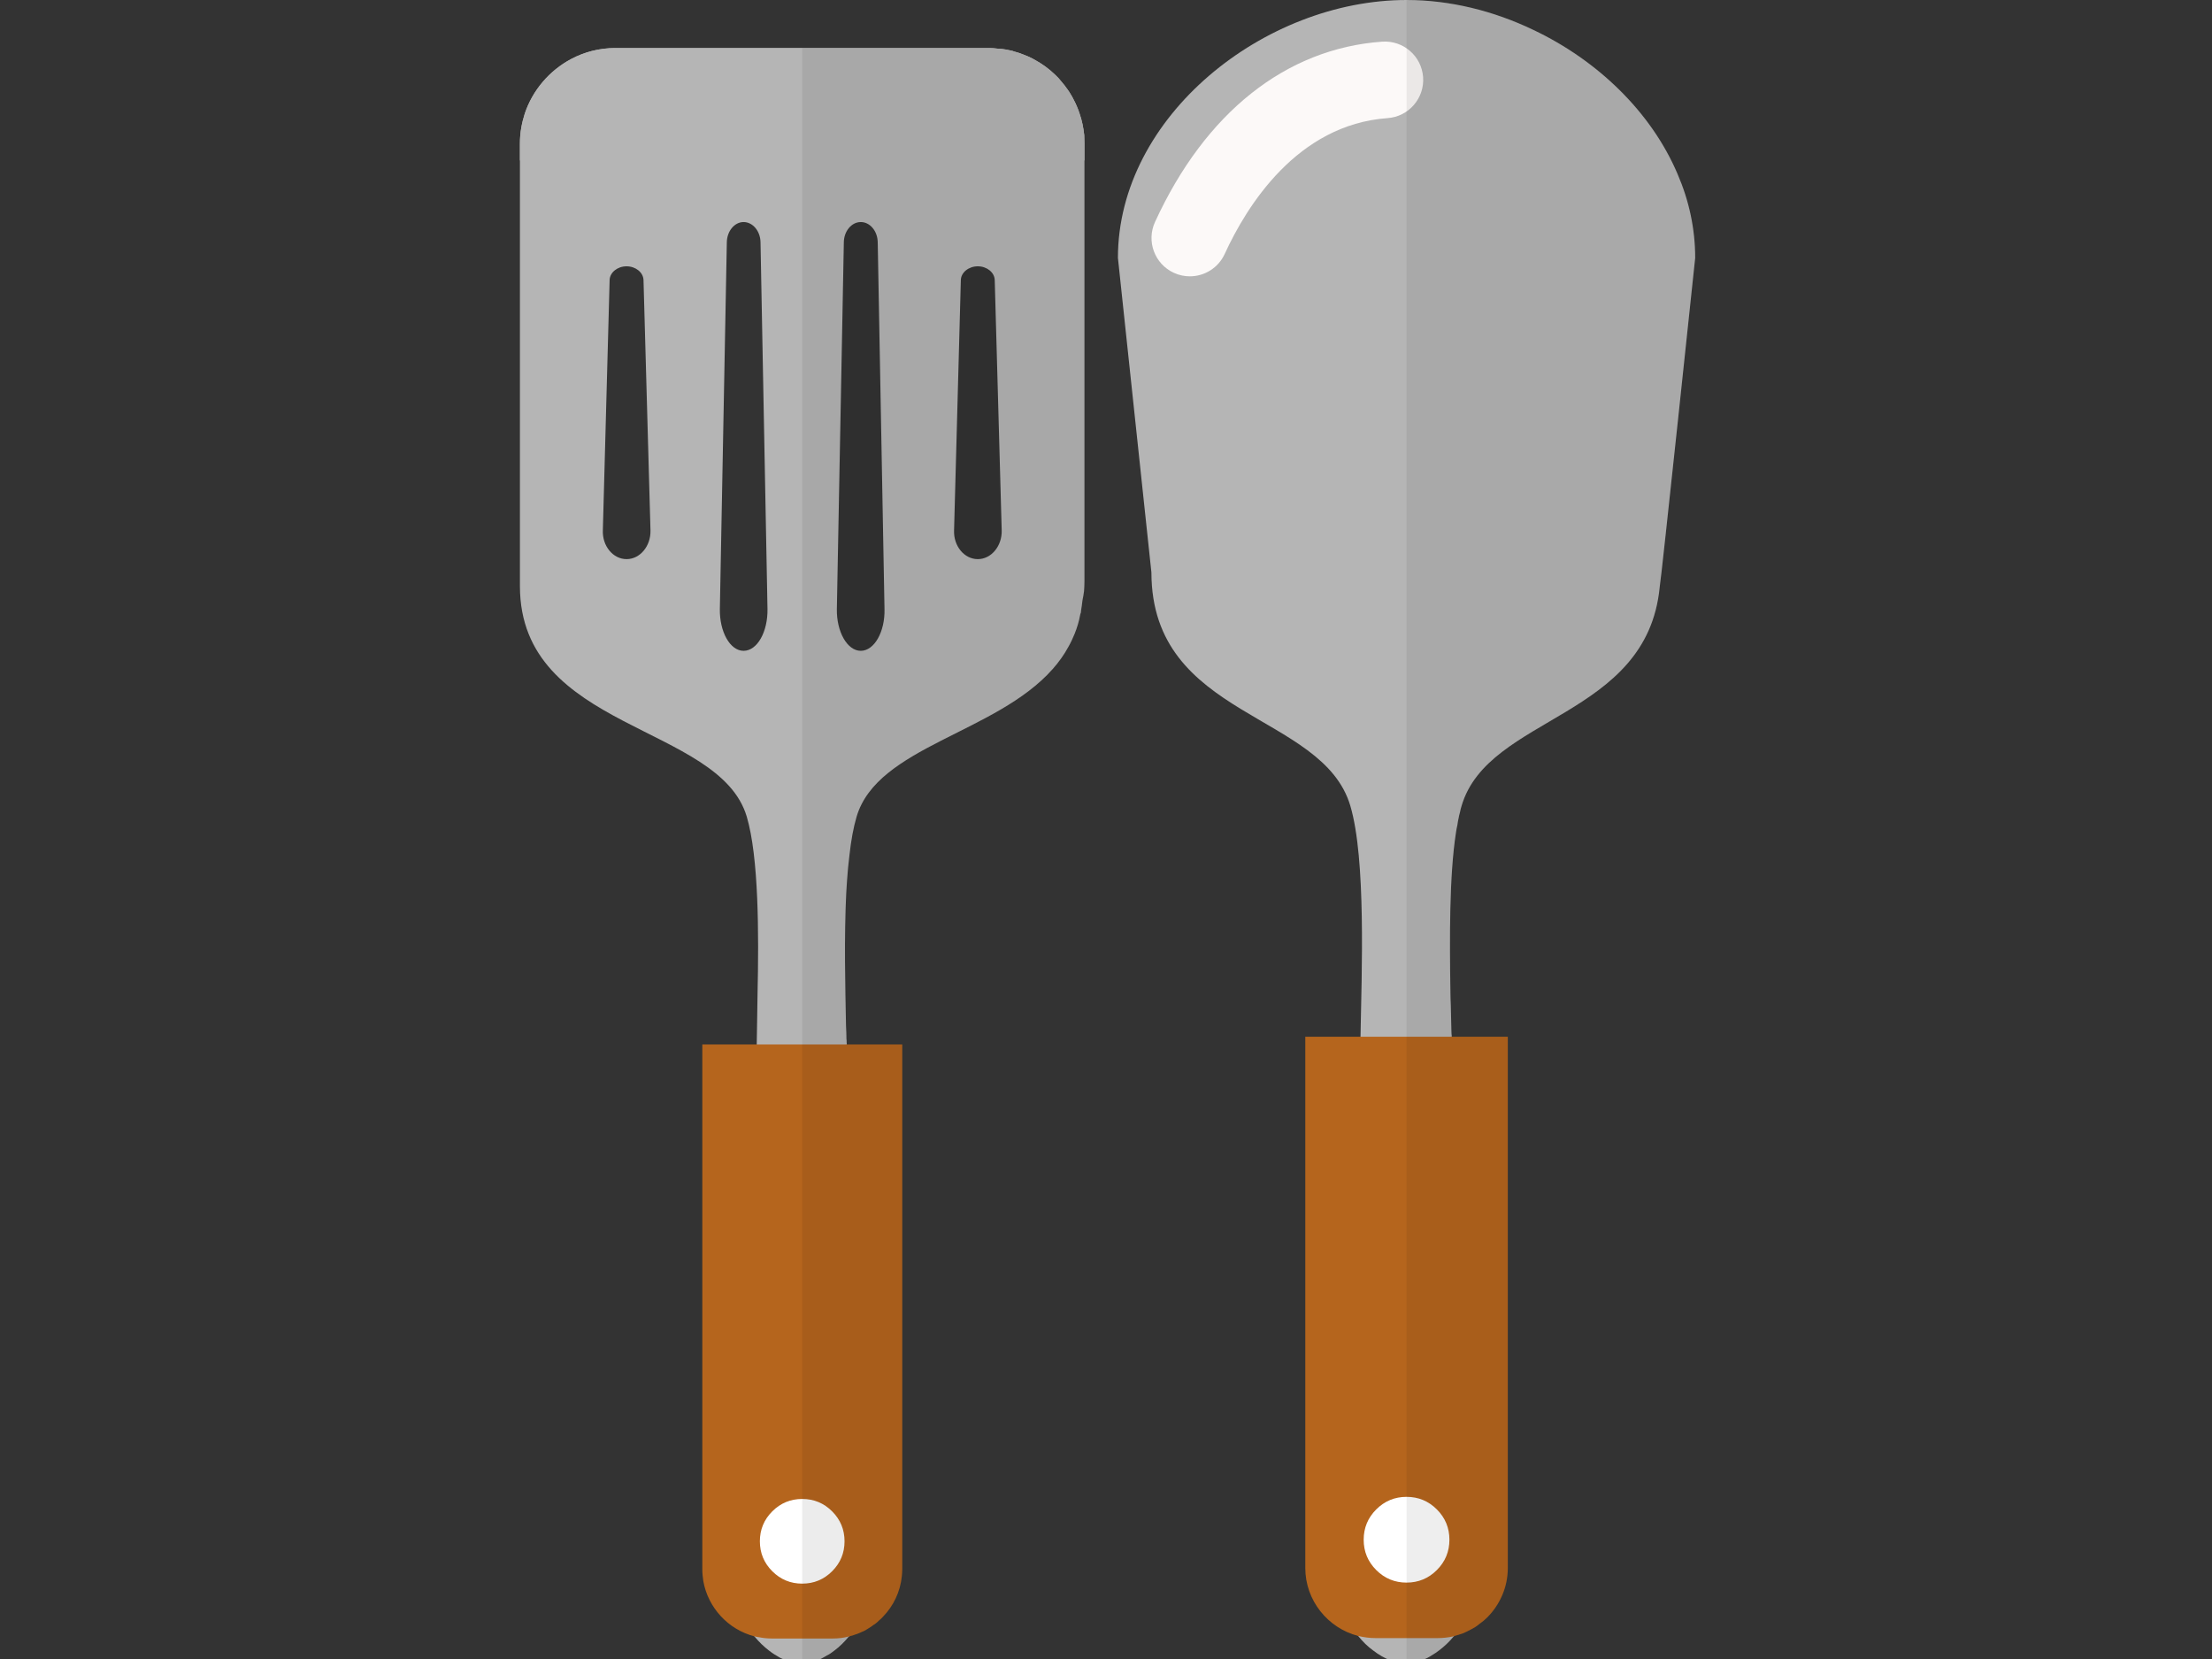 <?xml version="1.0" standalone="no"?>
<!DOCTYPE svg PUBLIC "-//W3C//DTD SVG 1.0//EN" "http://www.w3.org/TR/2001/REC-SVG-20010904/DTD/svg10.dtd">
<svg xmlns="http://www.w3.org/2000/svg" xmlns:xlink="http://www.w3.org/1999/xlink" id="body_1" width="64" height="48">

<rect width="100%" height="100%" fill="#333333" stroke="none"/>

<g transform="matrix(0.094 0 0 0.094 15.043 -0)">
	<g>
	</g>
	<g>
	</g>
	<g>
		<g>
			<g>
				<g>
                    <path d="M173.694 41.66L173.694 41.599C 173.449 39.329 173.019 37.181 172.283 35.034C 172.037 34.298 171.792 33.562 171.485 32.886C 171.178 32.15 170.871 31.475 170.503 30.8C 170.196 30.187 169.89 29.573 169.521 29.021C 169.214 28.469 168.846 27.916 168.478 27.426C 167.987 26.69 167.374 25.954 166.76 25.217C 166.147 24.42 165.471 23.683 164.735 23.008C 162.772 21.106 160.563 19.511 158.109 18.223C 158.048 18.162 157.986 18.162 157.925 18.1C 156.944 17.609 155.9 17.118 154.857 16.75C 153.937 16.382 153.016 16.075 152.035 15.83C 151.789 15.707 151.544 15.646 151.237 15.585C 150.194 15.339 149.151 15.156 148.108 15.033C 148.108 15.033 148.047 15.033 147.985 15.033C 147.801 14.972 147.555 14.972 147.31 14.972L147.31 14.972L147.003 14.972C 146.144 14.85 145.285 14.788 144.426 14.788L144.426 14.788L29.326 14.788C 24.417 14.788 19.816 16.015 15.767 18.162C 9.08 21.72 3.865 27.794 1.472 35.033C 0.552 37.917 0 40.924 0 44.114L0 44.114L0 180.443C 0.061 224.925 61.354 222.778 69.821 251.368C 73.502 263.823 73.564 287.199 73.134 306.219C 73.073 311.802 72.95 317.017 72.889 321.496C 72.828 323.766 72.766 325.975 72.828 327.815C 72.767 328.306 72.767 328.798 72.767 329.288C 72.767 336.773 72.645 343.583 72.338 349.719C 69.823 402.913 57.858 411.503 58.288 452.18C 58.533 474.882 63.135 489.852 68.902 499.117C 69.945 500.834 71.05 502.307 72.154 503.657C 73.627 505.436 75.099 506.847 76.633 508.013C 77.799 508.933 78.903 509.608 80.007 510.222C 82.46 511.448 84.73 512 86.755 512C 86.817 512 86.817 512 86.877 511.939C 87.92 511.939 89.025 511.755 90.19 511.448C 91.356 511.203 92.521 510.712 93.749 509.976C 93.994 509.854 94.24 509.67 94.485 509.547C 95.283 509.179 96.019 508.627 96.817 508.013C 98.289 506.908 99.762 505.497 101.234 503.719L101.234 503.719L101.295 503.719C 101.295 503.658 101.357 503.658 101.357 503.658C 108.535 495.067 114.855 479.055 115.1 452.12C 115.591 411.504 103.627 402.915 101.173 349.659C 100.866 344.812 100.744 339.536 100.744 333.83C 100.683 332.357 100.683 330.824 100.683 329.29C 100.683 328.799 100.683 328.308 100.744 327.817C 100.683 325.977 100.621 323.83 100.56 321.498L100.56 321.498L100.621 321.437C 100.56 321.192 100.56 320.885 100.56 320.639C 100.56 320.393 100.56 320.087 100.499 319.78C 100.499 318.553 100.438 317.264 100.376 315.915C 100.131 303.951 99.763 288.49 100.437 274.869C 100.498 273.581 100.621 272.231 100.682 271.004C 100.866 268.304 101.111 265.728 101.419 263.273C 101.91 258.733 102.646 254.683 103.628 251.37C 110.009 229.773 146.515 225.724 164 205.907C 165.841 203.82 167.497 201.551 168.847 199.035C 169.583 197.747 170.197 196.397 170.749 195.048C 171.485 193.207 172.099 191.244 172.467 189.097C 172.651 188.729 172.713 188.36 172.713 187.931C 172.897 186.949 173.02 185.907 173.142 184.863C 173.326 183.942 173.51 182.961 173.633 181.979C 173.694 180.997 173.756 180.016 173.756 179.033L173.756 179.033L173.756 44.052C 173.755 43.255 173.694 42.457 173.694 41.66zM32.824 172.099C 28.652 172.099 25.339 168.049 25.523 163.264L25.523 163.264L27.609 86.203C 27.67 83.872 30.002 81.97 32.824 81.97C 35.646 81.97 37.978 83.872 38.039 86.203L38.039 86.203L40.186 163.264C 40.31 168.049 36.997 172.099 32.824 172.099zM68.839 200.321C 64.667 200.321 61.415 194.43 61.538 187.437L61.538 187.437L63.685 74.545C 63.746 71.109 66.078 68.348 68.839 68.348C 71.661 68.348 73.993 71.109 74.054 74.545L74.054 74.545L76.201 187.437C 76.325 194.431 73.073 200.321 68.839 200.321zM104.915 200.321C 100.743 200.321 97.43 194.43 97.553 187.437L97.553 187.437L99.7 74.545C 99.761 71.109 102.093 68.348 104.915 68.348C 107.738 68.348 110.069 71.109 110.13 74.545L110.13 74.545L112.216 187.437C 112.401 194.431 109.088 200.321 104.915 200.321zM140.93 172.099C 136.758 172.099 133.445 168.049 133.629 163.264L133.629 163.264L135.715 86.203C 135.776 83.872 138.108 81.97 140.93 81.97C 143.752 81.97 146.084 83.872 146.145 86.203L146.145 86.203L148.292 163.264C 148.416 168.049 145.103 172.099 140.93 172.099z" stroke="none" fill="#b5b5b5" fill-rule="nonzero" />
					<g>
                        <path d="M117.677 321.496L117.677 482.98C 117.677 483.717 117.616 484.452 117.554 485.128C 117.063 489.974 114.977 494.27 111.787 497.583C 111.358 498.012 110.99 498.441 110.499 498.81C 110.069 499.239 109.64 499.607 109.21 499.914C 109.088 499.975 109.026 500.037 108.903 500.098C 108.351 500.528 107.799 500.896 107.185 501.263C 106.94 501.447 106.633 501.57 106.388 501.754C 106.02 502 105.651 502.122 105.222 502.306C 104.976 502.429 104.793 502.49 104.547 502.613C 104.057 502.797 103.566 503.042 103.013 503.165C 102.952 503.226 102.829 503.226 102.706 503.288C 102.583 503.349 102.461 503.349 102.338 503.411C 102.031 503.472 101.602 503.595 101.295 503.718L101.295 503.718L101.172 503.718C 99.577 504.147 97.982 504.331 96.325 504.331L96.325 504.331L77.49 504.331C 76.201 504.331 74.974 504.208 73.747 503.963C 73.195 503.902 72.643 503.779 72.152 503.657C 64.115 501.57 57.918 494.883 56.445 486.662C 56.261 485.434 56.138 484.208 56.138 482.98L56.138 482.98L56.138 321.496L117.677 321.496z" stroke="none" fill="#B5651D" fill-rule="nonzero" />
                        <path d="M117.677 327.815L117.677 349.719L116.634 349.719L101.173 349.657L86.877 349.657L72.336 349.719L56.139 349.719L56.139 327.815L117.677 327.815" stroke="none" fill="#000000" fill-rule="nonzero" fill-opacity="0" />
                        <path d="M99.916 474.409C 99.916 478.007 98.644 481.078 96.1 483.623C 93.555 486.167 90.484 487.439 86.886 487.439C 83.288 487.439 80.217 486.167 77.672 483.623C 75.128 481.078 73.856 478.007 73.856 474.409C 73.856 470.811 75.128 467.74 77.672 465.195C 80.217 462.651 83.288 461.379 86.886 461.379C 90.484 461.379 93.555 462.651 96.1 465.195C 98.644 467.74 99.916 470.811 99.916 474.409C 99.916 474.561 99.913 474.712 99.908 474.864" stroke="none" fill="#FFFFFF" fill-rule="nonzero" />
					</g>
                    <path d="M173.755 44.052L173.755 49.39L0 49.39L0 44.114C 0 40.924 0.552 37.917 1.472 35.034C 3.865 27.794 9.08 21.72 15.768 18.162C 19.817 16.014 24.419 14.788 29.327 14.788L29.327 14.788L144.427 14.788C 145.286 14.788 146.145 14.849 147.004 14.972L147.004 14.972L147.311 14.972C 147.556 14.972 147.802 14.972 147.986 15.033C 148.047 15.033 148.109 15.033 148.109 15.033C 149.152 15.156 150.195 15.34 151.238 15.585C 151.545 15.646 151.79 15.707 152.036 15.83C 153.018 16.075 153.938 16.382 154.858 16.75C 155.901 17.118 156.944 17.609 157.926 18.1C 157.987 18.161 158.049 18.161 158.11 18.223C 160.564 19.511 162.773 21.106 164.736 23.008C 165.472 23.683 166.147 24.419 166.761 25.217C 167.375 25.954 167.988 26.69 168.479 27.426C 168.847 27.917 169.215 28.469 169.522 29.021C 169.89 29.573 170.197 30.187 170.504 30.8C 170.872 31.475 171.179 32.15 171.486 32.886C 171.793 33.561 172.038 34.297 172.284 35.034C 173.02 37.181 173.45 39.329 173.695 41.599L173.695 41.599L173.695 41.66C 173.694 42.457 173.755 43.255 173.755 44.052z" stroke="none" fill="#b5b5b5" fill-rule="nonzero" />
				</g>
                <path d="M173.755 44.052L173.755 179.031C 173.755 180.014 173.694 180.995 173.632 181.977C 173.51 182.959 173.387 183.879 173.202 184.799C 173.08 185.904 172.957 186.946 172.711 187.928C 172.711 188.357 172.65 188.726 172.465 189.094C 172.097 191.241 171.483 193.204 170.747 195.045C 170.195 196.395 169.581 197.744 168.845 199.032C 167.495 201.548 165.9 203.818 163.998 205.904C 146.512 225.721 110.006 229.77 103.626 251.367C 102.644 254.68 101.908 258.73 101.417 263.27C 101.11 265.724 100.865 268.301 100.68 271.001C 100.619 272.228 100.496 273.578 100.435 274.866C 99.76 288.487 100.128 303.948 100.374 315.912C 100.435 317.262 100.497 318.551 100.497 319.777C 100.558 320.084 100.558 320.39 100.558 320.636L100.558 320.636L100.558 321.434L117.676 321.434L117.676 482.98C 117.676 483.717 117.615 484.452 117.553 485.128C 117.062 489.974 114.976 494.27 111.786 497.583C 111.357 498.012 110.989 498.441 110.498 498.81C 110.007 499.3 109.455 499.668 108.903 500.098C 108.351 500.528 107.799 500.896 107.185 501.263C 106.572 501.631 105.897 502 105.222 502.306C 104.976 502.429 104.793 502.49 104.547 502.613C 104.057 502.797 103.566 503.042 103.013 503.165C 102.952 503.226 102.829 503.226 102.706 503.288C 102.583 503.349 102.461 503.349 102.338 503.411C 102.031 503.472 101.663 503.595 101.357 503.657C 101.357 503.657 101.295 503.657 101.295 503.718L101.295 503.718L101.172 503.718C 98.963 506.294 96.693 508.197 94.485 509.546C 94.239 509.669 93.994 509.853 93.749 509.975C 92.522 510.65 91.356 511.141 90.19 511.447C 89.024 511.754 87.92 511.938 86.877 511.938L86.877 511.938L86.877 14.787L144.427 14.787C 145.286 14.787 146.145 14.848 146.943 14.909C 147.065 14.909 147.188 14.909 147.311 14.97C 147.556 14.97 147.802 14.97 147.986 15.031C 148.047 15.031 148.109 15.031 148.109 15.031C 149.152 15.154 150.195 15.338 151.238 15.583C 151.545 15.644 151.79 15.705 152.036 15.828C 153.018 16.073 153.938 16.38 154.858 16.748C 155.901 17.116 156.944 17.607 157.926 18.098C 157.987 18.159 158.049 18.159 158.11 18.221C 160.564 19.509 162.773 21.104 164.736 23.006C 165.472 23.681 166.147 24.417 166.761 25.215C 167.375 25.952 167.988 26.688 168.479 27.424C 168.847 27.915 169.215 28.467 169.522 29.019C 169.89 29.571 170.197 30.185 170.504 30.798C 170.872 31.473 171.179 32.148 171.486 32.884C 171.793 33.559 172.038 34.295 172.284 35.032C 173.02 37.179 173.45 39.327 173.695 41.597L173.695 41.597L173.695 41.658C 173.694 42.457 173.755 43.255 173.755 44.052z" stroke="none" fill="#040000" fill-rule="nonzero" fill-opacity="0.078" />
			</g>
			<g>
				<g>
                    <path d="M361.744 79.392C 361.744 79.392 351.252 178.786 350.823 180.687C 346.896 221.181 298.059 220.138 289.837 248.054C 289.653 248.668 289.469 249.282 289.346 250.018C 289.162 250.632 289.039 251.183 288.917 251.859C 288.733 252.534 288.671 253.209 288.549 253.945C 288.365 254.681 288.242 255.417 288.119 256.215C 286.033 269.713 286.156 288.979 286.401 304.991C 286.401 306.525 286.462 307.997 286.524 309.47C 286.585 312.231 286.646 314.931 286.708 317.385C 286.708 317.938 286.769 318.49 286.831 319.042L286.831 319.042L286.77 319.103C 286.831 321.434 286.893 323.582 286.893 325.484L286.893 325.484L286.893 326.957C 286.893 334.565 287.016 341.436 287.323 347.633C 289.838 401.501 301.986 410.214 301.496 451.383C 301.25 478.685 294.808 494.883 287.507 503.595C 287.446 503.595 287.446 503.656 287.446 503.656C 285.973 505.435 284.44 506.846 282.967 507.95C 282.169 508.563 281.372 509.115 280.574 509.545C 280.574 509.545 280.574 509.545 280.513 509.606C 279.654 510.158 278.734 510.587 277.875 510.956C 277.2 511.202 276.525 511.447 275.85 511.569C 274.868 511.815 273.887 511.937 272.905 511.937C 272.905 511.998 272.844 511.998 272.721 511.998C 269.776 511.998 266.156 510.771 262.536 507.949C 260.941 506.784 259.468 505.372 257.996 503.532C 253.763 498.562 249.836 491.016 247.198 480.279C 245.296 472.426 244.13 462.977 243.946 451.443C 243.516 410.213 255.665 401.5 258.18 347.693L258.18 347.693L258.18 347.632C 258.487 341.374 258.61 334.563 258.61 326.956C 258.61 326.465 258.61 325.974 258.671 325.483C 258.61 323.581 258.671 321.372 258.732 319.102C 259.1 299.162 260.45 264.436 255.603 248.053C 247.075 219.094 194.433 221.303 194.372 176.207L194.372 176.207L184.065 79.39C 184.062 35.708 229.219 0 272.903 0C 286.217 0 299.654 3.313 311.924 9.203C 331.618 18.529 348.246 34.481 356.344 53.623C 359.842 61.722 361.744 70.373 361.744 79.392z" stroke="none" fill="#b5b5b5" fill-rule="nonzero" />
					<g>
                        <path d="M206.194 85.053C 204.547 85.053 202.876 84.707 201.282 83.976C 195.36 81.26 192.761 74.256 195.478 68.335C 210.929 34.66 235.756 14.944 265.389 12.821C 271.9 12.371 277.534 17.246 277.999 23.745C 278.464 30.244 273.573 35.89 267.075 36.355C 239.216 38.351 223.695 63.412 216.924 78.173C 214.939 82.502 210.662 85.053 206.194 85.053z" stroke="none" fill="#FCF9F8" fill-rule="nonzero" />
					</g>
                    <path d="M304.071 319.103L304.071 482.612C 304.071 488.563 301.617 493.962 297.69 497.889C 297.015 498.564 296.279 499.177 295.481 499.729C 294.806 500.282 294.193 500.772 293.456 501.14C 293.21 501.324 292.904 501.447 292.658 501.57C 291.922 502 291.124 502.368 290.265 502.735C 289.345 503.042 288.425 503.349 287.504 503.595C 287.443 503.595 287.443 503.656 287.443 503.656C 287.382 503.656 287.382 503.656 287.382 503.656C 285.725 504.024 284.13 504.207 282.412 504.207L282.412 504.207L263.392 504.207C 261.551 504.207 259.711 503.962 257.993 503.533C 248.667 501.139 241.734 492.612 241.734 482.611L241.734 482.611L241.734 319.103L304.071 319.103z" stroke="none" fill="#B5651D" fill-rule="nonzero" />
                    <path d="M241.735 325.484L304.071 325.484L304.071 347.633L241.735 347.633z" stroke="none" fill="#000000" fill-rule="nonzero" fill-opacity="0" />
                    <path d="M286.097 473.927C 286.097 477.571 284.809 480.681 282.232 483.257C 279.656 485.834 276.546 487.122 272.902 487.122C 269.258 487.122 266.148 485.834 263.572 483.257C 260.995 480.681 259.707 477.571 259.707 473.927C 259.707 470.283 260.995 467.173 263.572 464.597C 266.148 462.02 269.258 460.732 272.902 460.732C 276.546 460.732 279.656 462.02 282.232 464.597C 284.809 467.173 286.097 470.283 286.097 473.927C 286.097 474.081 286.094 474.234 286.089 474.387" stroke="none" fill="#FFFFFF" fill-rule="nonzero" />
				</g>
                <path d="M361.744 79.392C 361.744 79.392 351.252 178.786 350.823 180.687C 346.896 221.181 298.059 220.138 289.837 248.054C 289.653 248.668 289.469 249.282 289.346 250.018C 289.162 250.632 289.039 251.183 288.917 251.859C 288.733 252.534 288.671 253.209 288.549 253.945C 288.365 254.681 288.242 255.417 288.119 256.215C 286.033 269.713 286.156 288.979 286.401 304.991C 286.401 306.525 286.462 307.997 286.524 309.47C 286.585 312.231 286.646 314.931 286.708 317.385C 286.708 317.938 286.769 318.49 286.831 319.042L286.831 319.042L286.77 319.103L304.072 319.103L304.072 482.612C 304.072 488.563 301.618 493.962 297.691 497.889C 297.016 498.564 296.28 499.177 295.482 499.729C 294.807 500.282 294.194 500.772 293.457 501.14C 293.211 501.324 292.905 501.447 292.659 501.57C 291.923 502 291.125 502.368 290.266 502.735C 289.346 503.042 288.426 503.349 287.505 503.595C 287.444 503.595 287.444 503.656 287.444 503.656C 285.971 505.435 284.438 506.846 282.965 507.95C 282.167 508.563 281.37 509.115 280.572 509.545C 280.572 509.545 280.572 509.545 280.511 509.606C 279.652 510.158 278.732 510.587 277.873 510.956C 277.198 511.202 276.523 511.447 275.848 511.569C 274.866 511.815 273.885 511.937 272.903 511.937L272.903 511.937L272.903 0C 286.217 0 299.654 3.313 311.924 9.203C 331.618 18.529 348.246 34.481 356.344 53.623C 359.842 61.722 361.744 70.373 361.744 79.392z" stroke="none" fill="#040000" fill-rule="nonzero" fill-opacity="0.067" />
			</g>
		</g>
	</g>
</g>
</svg>